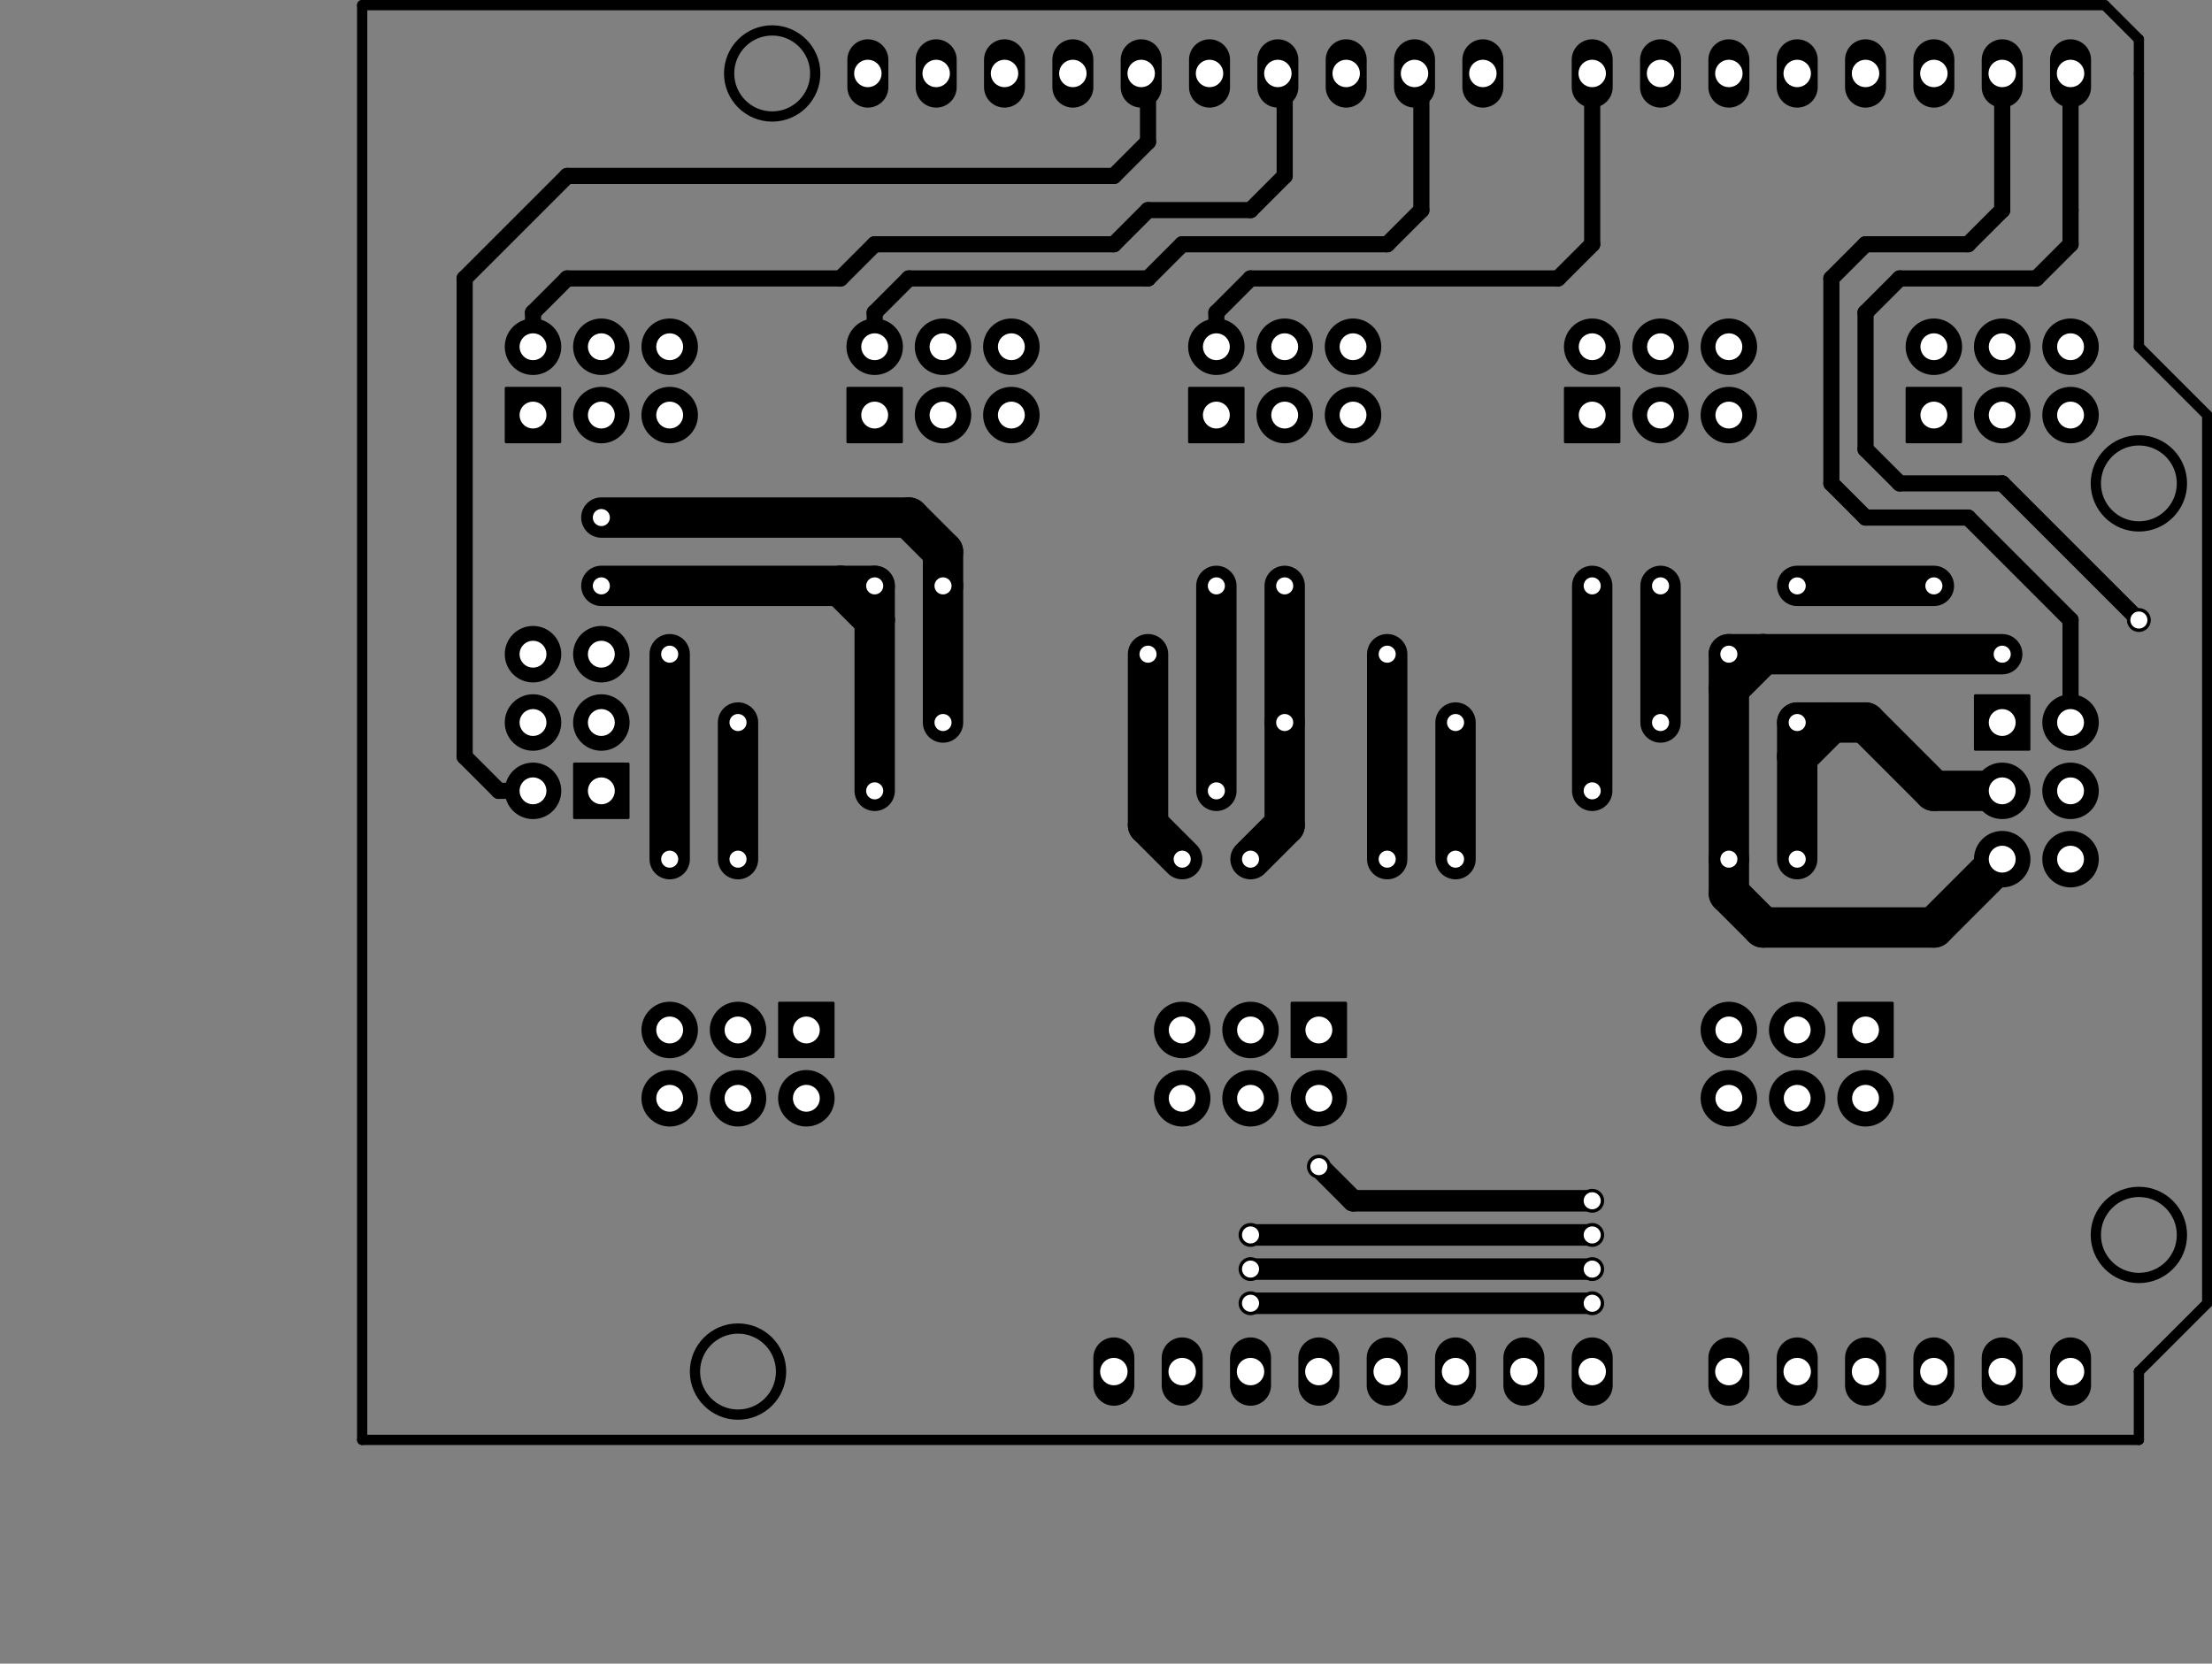 <?xml version="1.0" standalone="no"?>
 <!DOCTYPE svg PUBLIC "-//W3C//DTD SVG 1.1//EN" 
 "http://www.w3.org/Graphics/SVG/1.1/DTD/svg11.dtd"> 
<svg xmlns="http://www.w3.org/2000/svg" version="1.1" 
    width="8.222cm" height="6.185cm" viewBox="0 0 32370 24350 ">
<rect x="0" y="0" width="32370" height="24350" fill="#808080" stroke="none"/>
<title>SVG Picture created as arduino_uno_r3_shield-Dessus.svg date 2018/03/11 19:11:03 </title>
  <desc>Picture generated by PCBNEW </desc>
<g style="fill:#000000; fill-opacity:1;stroke:#000000; stroke-opacity:1;
stroke-linecap:round; stroke-linejoin:round; "
 transform="translate(0 0) scale(1 1)">
</g>
<g style="fill:#000000; fill-opacity:0.0; 
stroke:#000000; stroke-width:150; stroke-opacity:1; 
stroke-linecap:round; stroke-linejoin:round;">
<circle cx="10800" cy="20075" r="630" /> 
<circle cx="31300" cy="18075" r="630" /> 
<circle cx="31300" cy="7075" r="630" /> 
<circle cx="11300" cy="1075" r="630" /> 
<path d="M31300 575
L31300 1075
" />
<path d="M30800 75
L31300 575
" />
<path d="M5300 75
L30800 75
" />
<path d="M31300 5075
L31300 1075
" />
<path d="M32300 6075
L31300 5075
" />
<path d="M32300 19075
L32300 6075
" />
<path d="M31300 20075
L32300 19075
" />
<path d="M31300 21075
L31300 20075
" />
<path d="M5300 21075
L31300 21075
" />
<path d="M5300 75
L5300 21075
" />
</g>
<g style="fill:#000000; fill-opacity:0.0; 
stroke:#000000; stroke-width:600; stroke-opacity:1; 
stroke-linecap:round; stroke-linejoin:round;">
<path d="M23300 875
L23300 1275
" />
<path d="M24300 875
L24300 1275
" />
<path d="M25300 875
L25300 1275
" />
<path d="M26300 875
L26300 1275
" />
<path d="M27300 875
L27300 1275
" />
<path d="M28300 875
L28300 1275
" />
<path d="M29300 875
L29300 1275
" />
<path d="M30300 875
L30300 1275
" />
<path d="M16300 19875
L16300 20275
" />
<path d="M17300 19875
L17300 20275
" />
<path d="M18300 19875
L18300 20275
" />
<path d="M19300 19875
L19300 20275
" />
<path d="M20300 19875
L20300 20275
" />
<path d="M21300 19875
L21300 20275
" />
<path d="M22300 19875
L22300 20275
" />
<path d="M23300 19875
L23300 20275
" />
<path d="M25300 19875
L25300 20275
" />
<path d="M27300 19875
L27300 20275
" />
<path d="M26300 19875
L26300 20275
" />
<path d="M28300 19875
L28300 20275
" />
<path d="M29300 19875
L29300 20275
" />
<path d="M30300 19875
L30300 20275
" />
<path d="M12700 875
L12700 1275
" />
<path d="M13700 875
L13700 1275
" />
<path d="M14700 875
L14700 1275
" />
<path d="M15700 875
L15700 1275
" />
<path d="M16700 875
L16700 1275
" />
<path d="M17700 875
L17700 1275
" />
<path d="M18700 875
L18700 1275
" />
<path d="M19700 875
L19700 1275
" />
<path d="M20700 875
L20700 1275
" />
<path d="M21700 875
L21700 1275
" />
</g>
<g style="fill:#000000; fill-opacity:0.0; 
stroke:#000000; stroke-width:39.37; stroke-opacity:1; 
stroke-linecap:round; stroke-linejoin:round;">
</g>
<g style="fill:#000000; fill-opacity:1.0; 
stroke:#000000; stroke-width:39.37; stroke-opacity:1; 
stroke-linecap:round; stroke-linejoin:round;">
<polyline style="fill-rule:evenodd;"
points="27693,14681
27693,15468
26906,15468
26906,14681
27693,14681
" /> 
<circle cx="26300" cy="15075" r="393.701" /> 
<circle cx="25300" cy="15075" r="393.701" /> 
<circle cx="25300" cy="16075" r="393.701" /> 
<circle cx="27300" cy="16075" r="393.701" /> 
<circle cx="26300" cy="16075" r="393.701" /> 
<polyline style="fill-rule:evenodd;"
points="19693,14681
19693,15468
18906,15468
18906,14681
19693,14681
" /> 
<circle cx="18300" cy="15075" r="393.701" /> 
<circle cx="17300" cy="15075" r="393.701" /> 
<circle cx="17300" cy="16075" r="393.701" /> 
<circle cx="19300" cy="16075" r="393.701" /> 
<circle cx="18300" cy="16075" r="393.701" /> 
<polyline style="fill-rule:evenodd;"
points="12193,14681
12193,15468
11406,15468
11406,14681
12193,14681
" /> 
<circle cx="10800" cy="15075" r="393.701" /> 
<circle cx="9800" cy="15075" r="393.701" /> 
<circle cx="9800" cy="16075" r="393.701" /> 
<circle cx="11800" cy="16075" r="393.701" /> 
<circle cx="10800" cy="16075" r="393.701" /> 
<polyline style="fill-rule:evenodd;"
points="27906,6468
27906,5681
28693,5681
28693,6468
27906,6468
" /> 
<circle cx="29300" cy="6075" r="393.701" /> 
<circle cx="30300" cy="6075" r="393.701" /> 
<circle cx="30300" cy="5075" r="393.701" /> 
<circle cx="28300" cy="5075" r="393.701" /> 
<circle cx="29300" cy="5075" r="393.701" /> 
<polyline style="fill-rule:evenodd;"
points="22906,6468
22906,5681
23693,5681
23693,6468
22906,6468
" /> 
<circle cx="24300" cy="6075" r="393.701" /> 
<circle cx="25300" cy="6075" r="393.701" /> 
<circle cx="25300" cy="5075" r="393.701" /> 
<circle cx="23300" cy="5075" r="393.701" /> 
<circle cx="24300" cy="5075" r="393.701" /> 
<polyline style="fill-rule:evenodd;"
points="17406,6468
17406,5681
18193,5681
18193,6468
17406,6468
" /> 
<circle cx="18800" cy="6075" r="393.701" /> 
<circle cx="19800" cy="6075" r="393.701" /> 
<circle cx="19800" cy="5075" r="393.701" /> 
<circle cx="17800" cy="5075" r="393.701" /> 
<circle cx="18800" cy="5075" r="393.701" /> 
<polyline style="fill-rule:evenodd;"
points="12406,6468
12406,5681
13193,5681
13193,6468
12406,6468
" /> 
<circle cx="13800" cy="6075" r="393.701" /> 
<circle cx="14800" cy="6075" r="393.701" /> 
<circle cx="14800" cy="5075" r="393.701" /> 
<circle cx="12800" cy="5075" r="393.701" /> 
<circle cx="13800" cy="5075" r="393.701" /> 
<polyline style="fill-rule:evenodd;"
points="7406,6468
7406,5681
8193,5681
8193,6468
7406,6468
" /> 
<circle cx="8800" cy="6075" r="393.701" /> 
<circle cx="9800" cy="6075" r="393.701" /> 
<circle cx="9800" cy="5075" r="393.701" /> 
<circle cx="7800" cy="5075" r="393.701" /> 
<circle cx="8800" cy="5075" r="393.701" /> 
<polyline style="fill-rule:evenodd;"
points="9193,11968
8406,11968
8406,11181
9193,11181
9193,11968
" /> 
<circle cx="8800" cy="10575" r="393.701" /> 
<circle cx="8800" cy="9575" r="393.701" /> 
<circle cx="7800" cy="9575" r="393.701" /> 
<circle cx="7800" cy="11575" r="393.701" /> 
<circle cx="7800" cy="10575" r="393.701" /> 
<polyline style="fill-rule:evenodd;"
points="28906,10181
29693,10181
29693,10968
28906,10968
28906,10181
" /> 
<circle cx="29300" cy="11575" r="393.701" /> 
<circle cx="29300" cy="12575" r="393.701" /> 
<circle cx="30300" cy="12575" r="393.701" /> 
<circle cx="30300" cy="10575" r="393.701" /> 
<circle cx="30300" cy="11575" r="393.701" /> 
<circle cx="31300" cy="9075" r="155.315" /> 
<circle cx="18300" cy="19075" r="155.315" /> 
<circle cx="23300" cy="19075" r="155.315" /> 
<circle cx="18300" cy="18575" r="155.315" /> 
<circle cx="23300" cy="18575" r="155.315" /> 
<circle cx="18300" cy="18075" r="155.315" /> 
<circle cx="23300" cy="18075" r="155.315" /> 
<circle cx="19300" cy="17075" r="155.315" /> 
<circle cx="23300" cy="17575" r="155.315" /> 
<circle cx="29300" cy="9575" r="155.315" /> 
<circle cx="25300" cy="9575" r="155.315" /> 
<circle cx="25300" cy="12575" r="155.315" /> 
<circle cx="9800" cy="9575" r="155.315" /> 
<circle cx="9800" cy="12575" r="155.315" /> 
<circle cx="16800" cy="9575" r="155.315" /> 
<circle cx="17300" cy="12575" r="155.315" /> 
<circle cx="20300" cy="9575" r="155.315" /> 
<circle cx="20300" cy="12575" r="155.315" /> 
<circle cx="28300" cy="8575" r="155.315" /> 
<circle cx="26300" cy="8575" r="155.315" /> 
<circle cx="10800" cy="10575" r="155.315" /> 
<circle cx="10800" cy="12575" r="155.315" /> 
<circle cx="18300" cy="12575" r="155.315" /> 
<circle cx="26300" cy="10575" r="155.315" /> 
<circle cx="26300" cy="12575" r="155.315" /> 
<circle cx="8800" cy="7575" r="155.315" /> 
<circle cx="13800" cy="10575" r="155.315" /> 
<circle cx="13800" cy="8575" r="155.315" /> 
<circle cx="18800" cy="10575" r="155.315" /> 
<circle cx="18800" cy="8575" r="155.315" /> 
<circle cx="24300" cy="10575" r="155.315" /> 
<circle cx="24300" cy="8575" r="155.315" /> 
<circle cx="21300" cy="10575" r="155.315" /> 
<circle cx="21300" cy="12575" r="155.315" /> 
<circle cx="8800" cy="8575" r="155.315" /> 
<circle cx="12800" cy="11575" r="155.315" /> 
<circle cx="12800" cy="8575" r="155.315" /> 
<circle cx="17800" cy="11575" r="155.315" /> 
<circle cx="17800" cy="8575" r="155.315" /> 
<circle cx="23300" cy="11575" r="155.315" /> 
<circle cx="23300" cy="8575" r="155.315" /> 
</g>
<g style="fill:#000000; fill-opacity:1.0; 
stroke:#000000; stroke-width:236.22; stroke-opacity:1; 
stroke-linecap:round; stroke-linejoin:round;">
<path d="M29300 1075
L29300 3075
" />
<path d="M30300 9075
L30300 10575
" />
<path d="M28800 7575
L30300 9075
" />
<path d="M27300 7575
L28800 7575
" />
<path d="M26800 7075
L27300 7575
" />
<path d="M26800 4075
L26800 7075
" />
<path d="M27300 3575
L26800 4075
" />
<path d="M28800 3575
L27300 3575
" />
<path d="M29300 3075
L28800 3575
" />
<path d="M30300 1075
L30300 3075
" />
<path d="M30300 3075
L30300 3575
" />
<path d="M30300 3575
L29800 4075
" />
<path d="M29800 4075
L27800 4075
" />
<path d="M27800 4075
L27300 4575
" />
<path d="M27300 4575
L27300 6575
" />
<path d="M27300 6575
L27800 7075
" />
<path d="M27800 7075
L29300 7075
" />
<path d="M29300 7075
L31300 9075
" />
<path d="M16700 1075
L16800 1175
" />
<path d="M7300 11575
L7800 11575
" />
<path d="M6800 11075
L7300 11575
" />
<path d="M6800 4075
L6800 11075
" />
<path d="M8300 2575
L6800 4075
" />
<path d="M16300 2575
L8300 2575
" />
<path d="M16800 2075
L16300 2575
" />
<path d="M16800 1175
L16800 2075
" />
<path d="M18700 1075
L18800 1175
" />
<path d="M7800 4575
L7800 5075
" />
<path d="M8300 4075
L7800 4575
" />
<path d="M12300 4075
L8300 4075
" />
<path d="M12800 3575
L12300 4075
" />
<path d="M16300 3575
L12800 3575
" />
<path d="M16800 3075
L16300 3575
" />
<path d="M18300 3075
L16800 3075
" />
<path d="M18800 2575
L18300 3075
" />
<path d="M18800 1175
L18800 2575
" />
<path d="M20700 1075
L20800 1175
" />
<path d="M12800 4575
L12800 5075
" />
<path d="M13300 4075
L12800 4575
" />
<path d="M16800 4075
L13300 4075
" />
<path d="M17300 3575
L16800 4075
" />
<path d="M20300 3575
L17300 3575
" />
<path d="M20800 3075
L20300 3575
" />
<path d="M20800 1175
L20800 3075
" />
<path d="M23300 1075
L23300 3575
" />
<path d="M17800 4575
L17800 5075
" />
<path d="M18300 4075
L17800 4575
" />
<path d="M22800 4075
L18300 4075
" />
<path d="M23300 3575
L22800 4075
" />
</g>
<g style="fill:#000000; fill-opacity:1.0; 
stroke:#000000; stroke-width:314.961; stroke-opacity:1; 
stroke-linecap:round; stroke-linejoin:round;">
<path d="M23300 19075
L18300 19075
" />
<path d="M23300 18575
L18300 18575
" />
<path d="M23300 18075
L18300 18075
" />
<path d="M19800 17575
L19300 17075
" />
<path d="M23300 17575
L19800 17575
" />
</g>
<g style="fill:#000000; fill-opacity:1.0; 
stroke:#000000; stroke-width:590.551; stroke-opacity:1; 
stroke-linecap:round; stroke-linejoin:round;">
<path d="M29300 12575
L28300 13575
" />
<path d="M25300 13075
L25300 12575
" />
<path d="M25800 13575
L25300 13075
" />
<path d="M28300 13575
L25800 13575
" />
<path d="M25300 10075
L25800 9575
" />
<path d="M29300 9575
L25800 9575
" />
<path d="M25800 9575
L25300 9575
" />
<path d="M25300 12575
L25300 10075
" />
<path d="M25300 10075
L25300 9575
" />
<path d="M9800 12575
L9800 9575
" />
<path d="M16800 12075
L16800 9575
" />
<path d="M17300 12575
L16800 12075
" />
<path d="M20300 12575
L20300 9575
" />
<path d="M26300 11075
L26800 10575
" />
<path d="M26300 10575
L26800 10575
" />
<path d="M28300 11575
L29300 11575
" />
<path d="M26800 10575
L27300 10575
" />
<path d="M27300 10575
L28300 11575
" />
<path d="M26300 8575
L28300 8575
" />
<path d="M10800 12575
L10800 10575
" />
<path d="M18800 12075
L18800 10575
" />
<path d="M18300 12575
L18800 12075
" />
<path d="M26300 12575
L26300 11075
" />
<path d="M26300 11075
L26300 10575
" />
<path d="M13800 8075
L13800 8575
" />
<path d="M13300 7575
L13800 8075
" />
<path d="M8800 7575
L13300 7575
" />
<path d="M13800 8575
L13800 10575
" />
<path d="M18800 8575
L18800 10575
" />
<path d="M24300 8575
L24300 10575
" />
<path d="M21300 12575
L21300 10575
" />
<path d="M12800 9075
L12300 8575
" />
<path d="M8800 8575
L12300 8575
" />
<path d="M12300 8575
L12800 8575
" />
<path d="M12800 8575
L12800 9075
" />
<path d="M12800 9075
L12800 11575
" />
<path d="M17800 8575
L17800 11575
" />
<path d="M23300 8575
L23300 11575
" />
</g>
<g style="fill:#FFFFFF; fill-opacity:1.0; 
stroke:#FFFFFF; stroke-width:39.37; stroke-opacity:1; 
stroke-linecap:round; stroke-linejoin:round;">
<circle cx="31300" cy="9075" r="105.315" /> 
<circle cx="18300" cy="19075" r="105.315" /> 
<circle cx="23300" cy="19075" r="105.315" /> 
<circle cx="18300" cy="18575" r="105.315" /> 
<circle cx="23300" cy="18575" r="105.315" /> 
<circle cx="18300" cy="18075" r="105.315" /> 
<circle cx="23300" cy="18075" r="105.315" /> 
<circle cx="19300" cy="17075" r="105.315" /> 
<circle cx="23300" cy="17575" r="105.315" /> 
<circle cx="29300" cy="9575" r="105.315" /> 
<circle cx="25300" cy="9575" r="105.315" /> 
<circle cx="25300" cy="12575" r="105.315" /> 
<circle cx="9800" cy="9575" r="105.315" /> 
<circle cx="9800" cy="12575" r="105.315" /> 
<circle cx="16800" cy="9575" r="105.315" /> 
<circle cx="17300" cy="12575" r="105.315" /> 
<circle cx="20300" cy="9575" r="105.315" /> 
<circle cx="20300" cy="12575" r="105.315" /> 
<circle cx="28300" cy="8575" r="105.315" /> 
<circle cx="26300" cy="8575" r="105.315" /> 
<circle cx="10800" cy="10575" r="105.315" /> 
<circle cx="10800" cy="12575" r="105.315" /> 
<circle cx="18300" cy="12575" r="105.315" /> 
<circle cx="26300" cy="10575" r="105.315" /> 
<circle cx="26300" cy="12575" r="105.315" /> 
<circle cx="8800" cy="7575" r="105.315" /> 
<circle cx="13800" cy="10575" r="105.315" /> 
<circle cx="13800" cy="8575" r="105.315" /> 
<circle cx="18800" cy="10575" r="105.315" /> 
<circle cx="18800" cy="8575" r="105.315" /> 
<circle cx="24300" cy="10575" r="105.315" /> 
<circle cx="24300" cy="8575" r="105.315" /> 
<circle cx="21300" cy="10575" r="105.315" /> 
<circle cx="21300" cy="12575" r="105.315" /> 
<circle cx="8800" cy="8575" r="105.315" /> 
<circle cx="12800" cy="11575" r="105.315" /> 
<circle cx="12800" cy="8575" r="105.315" /> 
<circle cx="17800" cy="11575" r="105.315" /> 
<circle cx="17800" cy="8575" r="105.315" /> 
<circle cx="23300" cy="11575" r="105.315" /> 
<circle cx="23300" cy="8575" r="105.315" /> 
<circle cx="23300" cy="1075" r="181.315" /> 
<circle cx="24300" cy="1075" r="181.315" /> 
<circle cx="25300" cy="1075" r="181.315" /> 
<circle cx="26300" cy="1075" r="181.315" /> 
<circle cx="27300" cy="1075" r="181.315" /> 
<circle cx="28300" cy="1075" r="181.315" /> 
<circle cx="29300" cy="1075" r="181.315" /> 
<circle cx="30300" cy="1075" r="181.315" /> 
<circle cx="16300" cy="20075" r="181.315" /> 
<circle cx="17300" cy="20075" r="181.315" /> 
<circle cx="18300" cy="20075" r="181.315" /> 
<circle cx="19300" cy="20075" r="181.315" /> 
<circle cx="20300" cy="20075" r="181.315" /> 
<circle cx="21300" cy="20075" r="181.315" /> 
<circle cx="22300" cy="20075" r="181.315" /> 
<circle cx="23300" cy="20075" r="181.315" /> 
<circle cx="25300" cy="20075" r="181.315" /> 
<circle cx="27300" cy="20075" r="181.315" /> 
<circle cx="26300" cy="20075" r="181.315" /> 
<circle cx="28300" cy="20075" r="181.315" /> 
<circle cx="29300" cy="20075" r="181.315" /> 
<circle cx="30300" cy="20075" r="181.315" /> 
<circle cx="12700" cy="1075" r="181.315" /> 
<circle cx="13700" cy="1075" r="181.315" /> 
<circle cx="14700" cy="1075" r="181.315" /> 
<circle cx="15700" cy="1075" r="181.315" /> 
<circle cx="16700" cy="1075" r="181.315" /> 
<circle cx="17700" cy="1075" r="181.315" /> 
<circle cx="18700" cy="1075" r="181.315" /> 
<circle cx="19700" cy="1075" r="181.315" /> 
<circle cx="20700" cy="1075" r="181.315" /> 
<circle cx="21700" cy="1075" r="181.315" /> 
<circle cx="27300" cy="15075" r="177.165" /> 
<circle cx="26300" cy="15075" r="177.165" /> 
<circle cx="25300" cy="15075" r="177.165" /> 
<circle cx="25300" cy="16075" r="177.165" /> 
<circle cx="27300" cy="16075" r="177.165" /> 
<circle cx="26300" cy="16075" r="177.165" /> 
<circle cx="19300" cy="15075" r="177.165" /> 
<circle cx="18300" cy="15075" r="177.165" /> 
<circle cx="17300" cy="15075" r="177.165" /> 
<circle cx="17300" cy="16075" r="177.165" /> 
<circle cx="19300" cy="16075" r="177.165" /> 
<circle cx="18300" cy="16075" r="177.165" /> 
<circle cx="11800" cy="15075" r="177.165" /> 
<circle cx="10800" cy="15075" r="177.165" /> 
<circle cx="9800" cy="15075" r="177.165" /> 
<circle cx="9800" cy="16075" r="177.165" /> 
<circle cx="11800" cy="16075" r="177.165" /> 
<circle cx="10800" cy="16075" r="177.165" /> 
<circle cx="28300" cy="6075" r="177.165" /> 
<circle cx="29300" cy="6075" r="177.165" /> 
<circle cx="30300" cy="6075" r="177.165" /> 
<circle cx="30300" cy="5075" r="177.165" /> 
<circle cx="28300" cy="5075" r="177.165" /> 
<circle cx="29300" cy="5075" r="177.165" /> 
<circle cx="23300" cy="6075" r="177.165" /> 
<circle cx="24300" cy="6075" r="177.165" /> 
<circle cx="25300" cy="6075" r="177.165" /> 
<circle cx="25300" cy="5075" r="177.165" /> 
<circle cx="23300" cy="5075" r="177.165" /> 
<circle cx="24300" cy="5075" r="177.165" /> 
<circle cx="17800" cy="6075" r="177.165" /> 
<circle cx="18800" cy="6075" r="177.165" /> 
<circle cx="19800" cy="6075" r="177.165" /> 
<circle cx="19800" cy="5075" r="177.165" /> 
<circle cx="17800" cy="5075" r="177.165" /> 
<circle cx="18800" cy="5075" r="177.165" /> 
<circle cx="12800" cy="6075" r="177.165" /> 
<circle cx="13800" cy="6075" r="177.165" /> 
<circle cx="14800" cy="6075" r="177.165" /> 
<circle cx="14800" cy="5075" r="177.165" /> 
<circle cx="12800" cy="5075" r="177.165" /> 
<circle cx="13800" cy="5075" r="177.165" /> 
<circle cx="7800" cy="6075" r="177.165" /> 
<circle cx="8800" cy="6075" r="177.165" /> 
<circle cx="9800" cy="6075" r="177.165" /> 
<circle cx="9800" cy="5075" r="177.165" /> 
<circle cx="7800" cy="5075" r="177.165" /> 
<circle cx="8800" cy="5075" r="177.165" /> 
<circle cx="8800" cy="11575" r="177.165" /> 
<circle cx="8800" cy="10575" r="177.165" /> 
<circle cx="8800" cy="9575" r="177.165" /> 
<circle cx="7800" cy="9575" r="177.165" /> 
<circle cx="7800" cy="11575" r="177.165" /> 
<circle cx="7800" cy="10575" r="177.165" /> 
<circle cx="29300" cy="10575" r="177.165" /> 
<circle cx="29300" cy="11575" r="177.165" /> 
<circle cx="29300" cy="12575" r="177.165" /> 
<circle cx="30300" cy="12575" r="177.165" /> 
<circle cx="30300" cy="10575" r="177.165" /> 
<circle cx="30300" cy="11575" r="177.165" /> 
</g> 
</svg>

